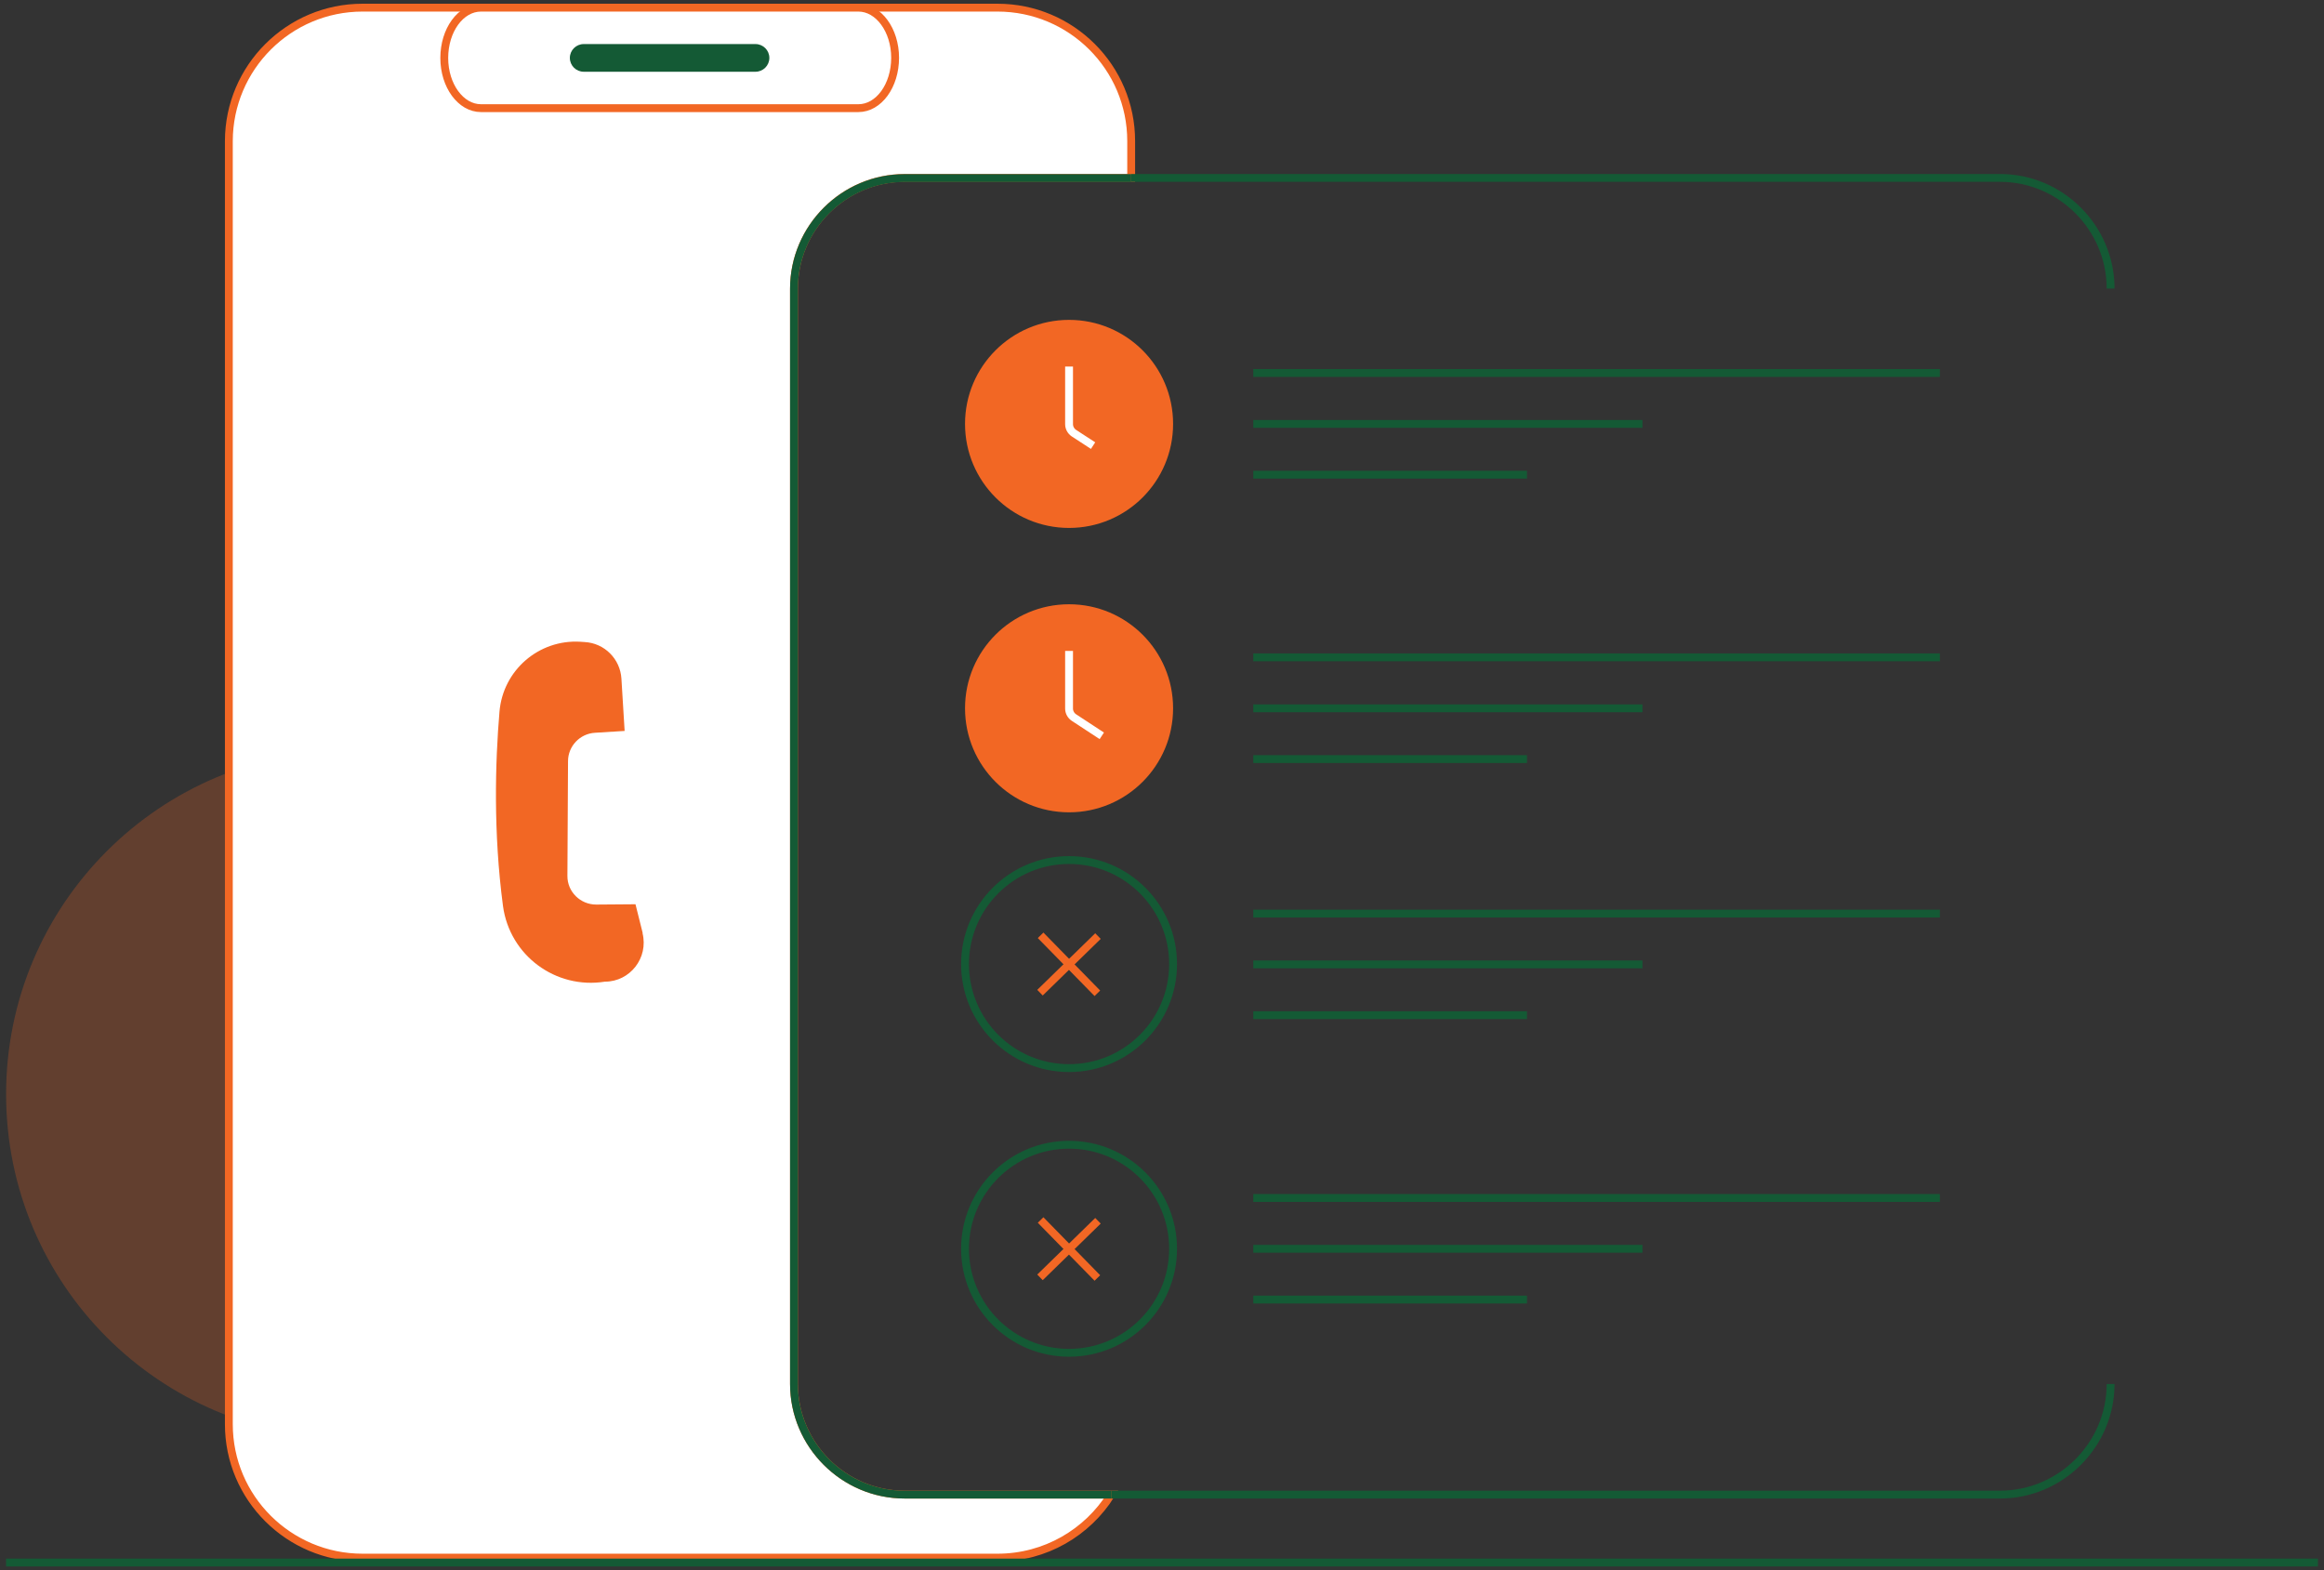 <svg width="296" height="200" viewBox="0 0 296 200" fill="none" xmlns="http://www.w3.org/2000/svg">
<rect x="0" y="0" width="296" height="200" fill="#333333" stroke="none"/>
<g clip-path="url(#clip0_37_4009)">
<path opacity="0.25" d="M44.561 183.164C68.742 183.164 88.345 163.562 88.345 139.38C88.345 115.199 68.742 95.596 44.561 95.596C20.379 95.596 0.777 115.199 0.777 139.38C0.777 163.562 20.379 183.164 44.561 183.164Z" fill="#F26724"/>
<path d="M101.127 36.769V176.286C101.127 184.041 107.48 190.374 115.216 190.374H141.521C138.501 195.206 133.142 198.402 127.043 198.402H46.178C36.786 198.402 29.148 190.803 29.148 181.411V17.965C29.167 8.593 36.786 0.974 46.178 0.974H127.043C136.455 0.974 144.074 8.593 144.074 17.965V22.662H115.216C107.46 22.662 101.127 29.014 101.127 36.75V36.769Z" fill="white" stroke="#F26724" stroke-miterlimit="10"/>
<path d="M61.26 0.974H109.331C111.903 0.974 114.008 3.838 114.008 7.365C114.008 10.912 111.923 13.776 109.331 13.776H61.26C58.688 13.776 56.584 10.912 56.584 7.385C56.584 3.838 58.669 0.974 61.26 0.974Z" fill="white" stroke="#F26724" stroke-miterlimit="10"/>
<path d="M96.217 5.612H74.354C73.375 5.612 72.581 6.401 72.581 7.375C72.581 8.349 73.375 9.139 74.354 9.139H96.217C97.196 9.139 97.99 8.349 97.99 7.375C97.99 6.401 97.196 5.612 96.217 5.612Z" fill="#145A35"/>
<path d="M81.856 118.842L80.94 115.179L75.933 115.218C73.906 115.218 72.25 113.581 72.269 111.555L72.347 96.96C72.347 95.051 73.848 93.453 75.777 93.336L79.557 93.102L79.148 86.438C78.992 83.924 76.985 81.917 74.471 81.781L73.906 81.742C68.626 81.43 64.066 85.366 63.618 90.647C63.072 97.058 62.819 106.04 64.066 115.413C64.923 121.707 70.769 126.033 77.043 125.039C80.258 125.039 82.616 121.999 81.837 118.862L81.856 118.842Z" fill="#F26724"/>
<path d="M295.223 199.025H293.703H281.252H274.354H274.335H252.472H248.146H231.038H230.141H208.98H189.845H189.611H181.408H177.024H176.946H150.582H141.326H139.689H139.3H139.28H139.222H131.35H130.336H122.484H113.189H104.771H101.985H94.132H92.729H83.688H75.816H62.429H62.351H55.667H49.296H47.308H40.956H30.59H24.218H22.055H19.015H8.493H0.777" stroke="#145A35" stroke-miterlimit="10"/>
<path d="M141.521 190.374H115.216C107.46 190.374 101.127 184.022 101.127 176.286V36.769C101.127 29.014 107.48 22.681 115.216 22.681H144.074" stroke="#145A35" stroke-miterlimit="10"/>
<path d="M144.073 22.662H254.732C262.487 22.662 268.82 29.014 268.82 36.75" stroke="#145A35" stroke-miterlimit="10"/>
<path d="M141.521 190.374H254.732C262.487 190.374 268.82 184.022 268.82 176.286" stroke="#145A35" stroke-miterlimit="10"/>
<path d="M136.163 67.245C143.48 67.245 149.413 61.312 149.413 53.994C149.413 46.676 143.48 40.744 136.163 40.744C128.845 40.744 122.912 46.676 122.912 53.994C122.912 61.312 128.845 67.245 136.163 67.245Z" fill="#F26724"/>
<path d="M136.163 46.687V54.033C136.163 54.481 136.396 54.91 136.767 55.163L139.222 56.761" stroke="white" stroke-miterlimit="10"/>
<path d="M159.623 47.506H247.075" stroke="#145A35" stroke-miterlimit="10"/>
<path d="M159.623 53.994H209.195" stroke="#145A35" stroke-miterlimit="10"/>
<path d="M159.623 60.463H194.483" stroke="#145A35" stroke-miterlimit="10"/>
<path d="M136.163 103.468C143.48 103.468 149.413 97.536 149.413 90.218C149.413 82.9 143.48 76.968 136.163 76.968C128.845 76.968 122.912 82.9 122.912 90.218C122.912 97.536 128.845 103.468 136.163 103.468Z" fill="#F26724"/>
<path d="M136.163 136.048C143.48 136.048 149.413 130.116 149.413 122.798C149.413 115.48 143.48 109.548 136.163 109.548C128.845 109.548 122.912 115.48 122.912 122.798C122.912 130.116 128.845 136.048 136.163 136.048Z" stroke="#145A35" stroke-miterlimit="10"/>
<path d="M136.163 82.911V90.257C136.163 90.705 136.396 91.134 136.767 91.387L140.333 93.726" stroke="white" stroke-miterlimit="10"/>
<path d="M159.623 83.73H247.075" stroke="#145A35" stroke-miterlimit="10"/>
<path d="M159.623 90.218H209.195" stroke="#145A35" stroke-miterlimit="10"/>
<path d="M159.623 96.687H194.483" stroke="#145A35" stroke-miterlimit="10"/>
<path d="M159.623 116.368H247.075" stroke="#145A35" stroke-miterlimit="10"/>
<path d="M159.623 122.837H209.195" stroke="#145A35" stroke-miterlimit="10"/>
<path d="M159.623 129.306H194.483" stroke="#145A35" stroke-miterlimit="10"/>
<path d="M159.623 152.591H247.075" stroke="#145A35" stroke-miterlimit="10"/>
<path d="M159.623 159.061H209.195" stroke="#145A35" stroke-miterlimit="10"/>
<path d="M159.623 165.53H194.483" stroke="#145A35" stroke-miterlimit="10"/>
<path d="M132.538 119.135L139.767 126.52" stroke="#F26724" stroke-miterlimit="10"/>
<path d="M139.845 119.232L132.46 126.442" stroke="#F26724" stroke-miterlimit="10"/>
<path d="M136.163 172.311C143.48 172.311 149.413 166.379 149.413 159.061C149.413 151.743 143.48 145.811 136.163 145.811C128.845 145.811 122.912 151.743 122.912 159.061C122.912 166.379 128.845 172.311 136.163 172.311Z" stroke="#145A35" stroke-miterlimit="10"/>
<path d="M132.538 155.397L139.767 162.782" stroke="#F26724" stroke-miterlimit="10"/>
<path d="M139.845 155.495L132.46 162.704" stroke="#F26724" stroke-miterlimit="10"/>
</g>
<defs>
<clipPath id="clip0_37_4009">
<rect width="294.447" height="200" fill="white" transform="translate(0.777)"/>
</clipPath>
</defs>
</svg>
